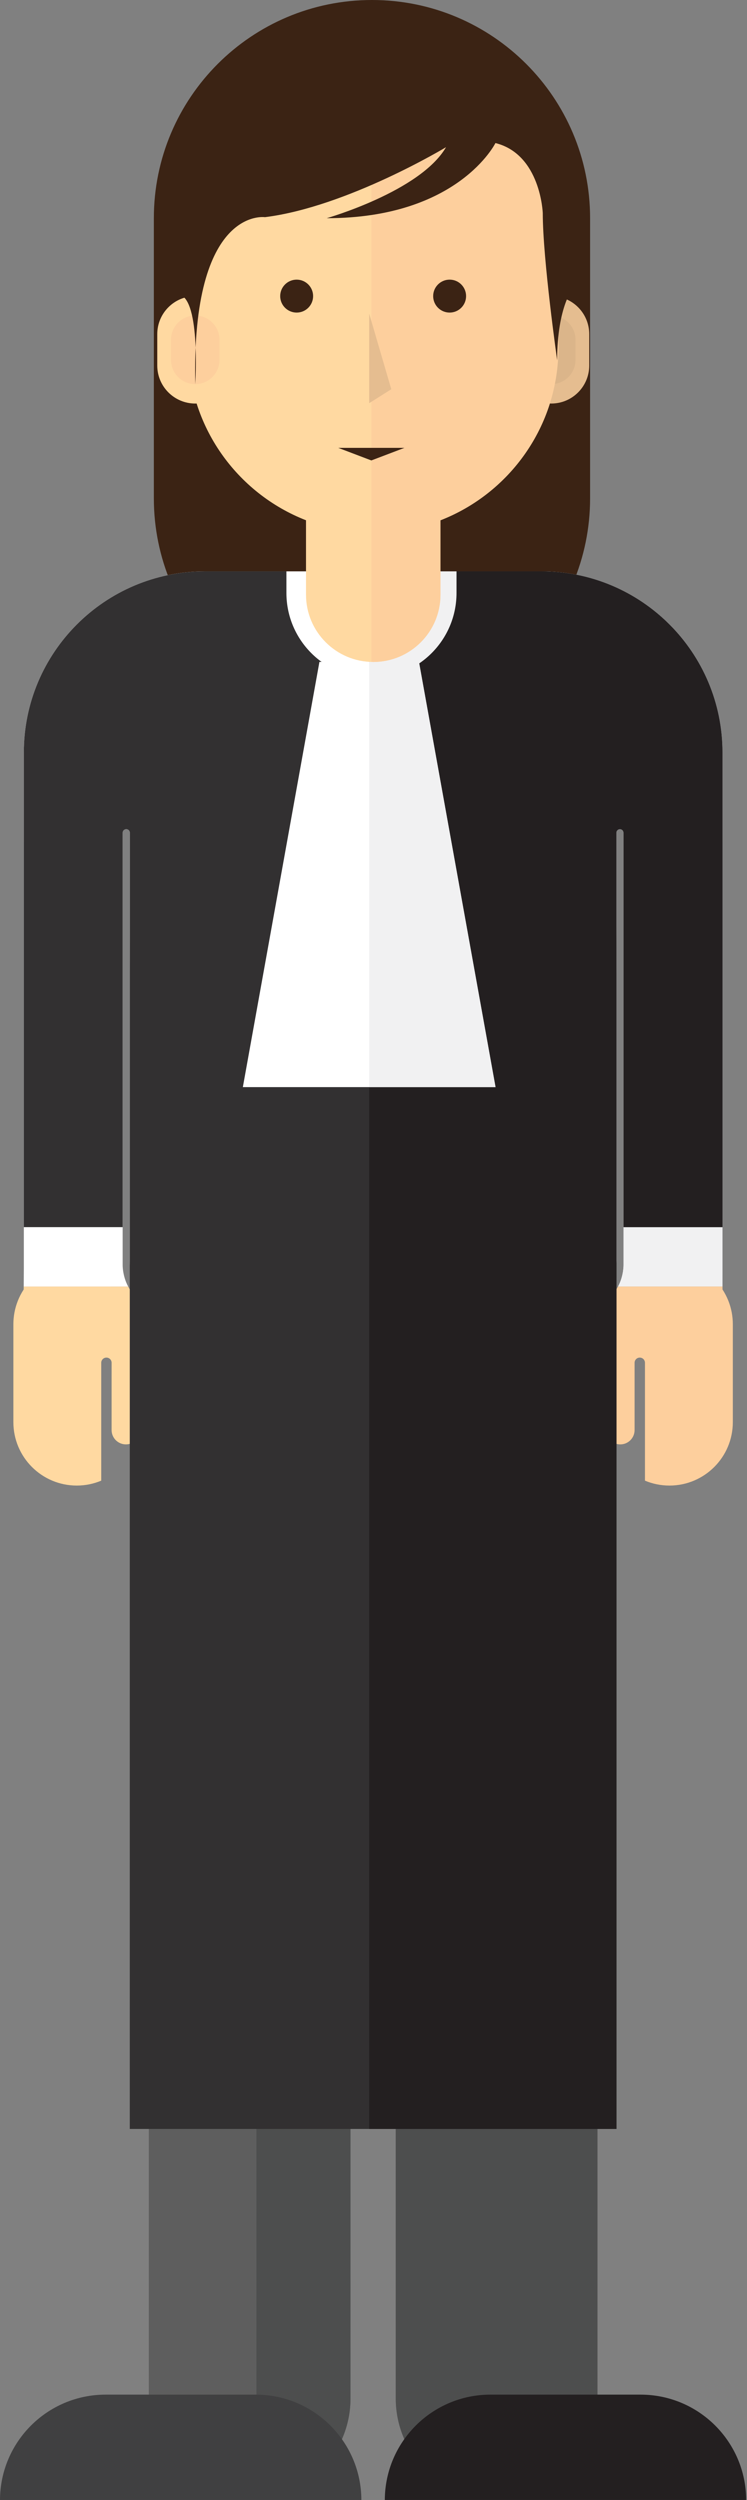 <?xml version="1.0" encoding="utf-8"?>
<!-- Generator: Adobe Illustrator 16.0.4, SVG Export Plug-In . SVG Version: 6.00 Build 0)  -->
<!DOCTYPE svg PUBLIC "-//W3C//DTD SVG 1.0//EN" "http://www.w3.org/TR/2001/REC-SVG-20010904/DTD/svg10.dtd">
<svg version="1.0" xmlns="http://www.w3.org/2000/svg" xmlns:xlink="http://www.w3.org/1999/xlink" x="0px" y="0px"
	 width="146.623px" height="490.419px" viewBox="0 0 146.623 490.419" enable-background="new 0 0 146.623 490.419"
	 xml:space="preserve">
<rect x="0" y="0" width="146.623" height="490.419" fill="#808080" stroke="none"/>
<g id="advokat">
	<g>
		<path fill="#3B2314" d="M115.826,97.747c0,23.645-19.166,42.814-42.813,42.814l0,0c-23.646,0-42.815-19.169-42.815-42.814V42.814
			C30.197,19.166,49.367,0,73.013,0l0,0c23.647,0,42.813,19.166,42.813,42.814V97.747z"/>
		<path fill="#FFD9A1" d="M3.481,255.23c-0.552,1.407-0.855,2.939-0.855,4.54v19.211c0,6.871,5.57,12.442,12.442,12.442
			c1.705,0,3.326-0.345,4.802-0.965v-23.121c0-0.563,0.456-1.018,1.02-1.018c0.562,0,1.02,0.454,1.02,1.018l-0.004,2.606v10.594
			c0,1.551,1.26,2.81,2.812,2.81c1.554,0,2.812-1.259,2.812-2.81v-10.594l-0.02-7.918v-2.256c0-1.647-0.29-3.232-0.902-4.659
			c-0.189-0.446-0.918-1.877-0.918-1.877c-0.205-0.282-0.38-0.569-0.534-0.856H4.655l-0.004,0.584
			C4.188,253.671,3.792,254.43,3.481,255.23z"/>
		<g>
			<path fill="#5E5E5E" d="M29.213,255.608h88.054v214.887c0,10.932-8.861,19.793-19.793,19.793l0,0
				c-10.931,0-19.792-8.861-19.792-19.793V300.849l0.021-1.186v-3.323c0-2.466-1.998-4.466-4.464-4.466l0,0
				c-2.463,0-4.465,2-4.465,4.466v3.323l0.023,2.264v168.568c0,10.932-8.861,19.793-19.792,19.793l0,0
				c-10.933,0-19.793-8.861-19.793-19.793V255.608"/>
		</g>
		<path fill="#4D4E4E" d="M72.915,281.487c-12.472,0.023-22.579,10.141-22.579,22.617v177.728c0,2.901,0.567,5.671,1.565,8.222
			c9.556-1.406,16.896-9.613,16.896-19.559V301.927l-0.023-2.264v-3.323c0-2.466,2.002-4.466,4.465-4.466
			c2.466,0,4.464,2,4.464,4.466v3.323l-0.021,1.186v169.646c0,10.932,8.861,19.793,19.792,19.793
			c10.932,0,19.793-8.861,19.793-19.793V255.608H72.915V281.487z"/>
		<path fill="#FFFFFF" d="M24.074,248.068V181.74v-18.377c0-0.392,0.317-0.708,0.708-0.708c0.39,0,0.707,0.316,0.707,0.708v18.377
			l-0.016,9.518v56.043c0,6.753,5.473,12.229,12.227,12.229h71.077c6.753,0,12.229-5.476,12.229-12.229v-56.043l-0.029-9.518
			v-18.377c0-0.392,0.319-0.708,0.707-0.708c0.391,0,0.706,0.316,0.706,0.708v18.377v66.328c0,0,0.076,2.168-1.078,4.31h20.503
			l-0.006-4.241V165.13l-0.004-2.425v-15.077c0-19.631-15.914-35.545-35.546-35.545H40.225c-19.63,0-35.545,15.915-35.545,35.545
			v16.693l-0.002,0.809v83.864l-0.022,3.384h20.501C24,250.236,24.074,248.068,24.074,248.068z"/>
		<path fill="#F1F1F2" d="M141.809,165.13l-0.004-2.425v-15.077c0-19.631-15.914-35.545-35.546-35.545H72.915V259.53h35.862
			c6.753,0,12.229-5.476,12.229-12.229v-56.043l-0.029-9.518v-18.377c0-0.392,0.319-0.708,0.707-0.708
			c0.391,0,0.706,0.316,0.706,0.708v18.377v66.328c0,0,0.076,2.168-1.078,4.31h20.503l-0.006-4.241V165.13z"/>
		<path fill="#231F20" d="M146.461,490.419c-0.041-11.42-9.303-20.665-20.734-20.665H96.269c-11.427,0-20.698,9.245-20.737,20.665
			H146.461z"/>
		<path fill="#404041" d="M70.933,490.419c-0.043-11.42-9.305-20.665-20.735-20.665H20.735c-11.426,0-20.694,9.245-20.735,20.665
			H70.933z"/>
		<path fill="#FDCF9D" d="M120.775,253.234c0,0-0.73,1.431-0.918,1.877c-0.61,1.427-0.904,3.012-0.904,4.659v2.256l-0.016,7.918
			v10.594c0,1.551,1.256,2.81,2.809,2.81c1.554,0,2.812-1.259,2.812-2.81v-10.594v-2.606c0-0.563,0.456-1.018,1.018-1.018
			c0.563,0,1.019,0.454,1.019,1.018v23.121c1.477,0.62,3.104,0.965,4.804,0.965c6.872,0,12.442-5.571,12.442-12.442v-19.211
			c0-1.601-0.304-3.133-0.855-4.54c-0.313-0.801-0.707-1.56-1.17-2.269v-0.584h-20.503
			C121.152,252.665,120.98,252.952,120.775,253.234z"/>
		<path fill="#323031" d="M141.805,162.705v-15.077c0-19.631-15.914-35.545-35.546-35.545H40.225
			c-19.63,0-35.545,15.915-35.545,35.545v16.693l-0.002,0.809v75.596h19.397V181.74v-18.377c0-0.392,0.317-0.708,0.708-0.708
			c0.39,0,0.707,0.316,0.707,0.708v18.377l-0.016,9.518v59.487l0,0v0.631v166.256h95.532V251.376l-0.002-0.631h0.002v-59.487
			l-0.029-9.518v-18.377c0-0.392,0.319-0.708,0.707-0.708c0.391,0,0.706,0.316,0.706,0.708v18.377v58.985h19.419V165.13
			L141.805,162.705z"/>
		<path fill="#FFFFFF" d="M56.22,112.082v4.241c0,9.221,7.475,16.696,16.695,16.696c9.219,0,16.692-7.476,16.692-16.696v-4.241
			H56.22z"/>
		<path fill="#231F20" d="M141.805,147.628c0-19.631-15.914-35.545-35.546-35.545H72.467v305.549h48.539V251.376l-0.002-0.631h0.002
			v-59.487l-0.029-9.518v-18.377c0-0.392,0.319-0.708,0.707-0.708c0.391,0,0.706,0.316,0.706,0.708v18.377v58.985h19.419V165.13
			l-0.004-2.425V147.628z"/>
		<path fill="#F1F1F2" d="M72.467,132.996c0.15,0.004,0.298,0.022,0.448,0.022c9.219,0,16.692-7.476,16.692-16.696v-4.241H72.467
			V132.996z"/>
		<polygon fill="#FFFFFF" points="97.265,213.259 47.668,213.259 62.698,129.847 82.235,129.847 		"/>
		<polygon fill="#F1F1F2" points="72.467,213.259 97.265,213.259 82.235,129.847 72.467,129.847 		"/>
		<path fill="#FFD9A1" d="M73.263,7.601c-20.079,0-36.354,16.278-36.354,36.354v24.236c0,15.42,9.606,28.588,23.156,33.872v14.599
			c0,7.286,5.908,13.196,13.197,13.196c7.288,0,13.194-5.91,13.194-13.196v-14.599c13.552-5.282,23.157-18.452,23.157-33.872V43.955
			C109.614,23.878,93.34,7.601,73.263,7.601z"/>
		<path fill="#FFD9A1" d="M45.774,71.711c0,4.116-3.335,7.452-7.452,7.452l0,0c-4.113,0-7.452-3.336-7.452-7.452v-6.168
			c0-4.115,3.339-7.452,7.452-7.452l0,0c4.117,0,7.452,3.336,7.452,7.452V71.711z"/>
		<path fill="#FDCF9D" d="M43.084,70.596c0,2.63-2.132,4.762-4.762,4.762l0,0c-2.628,0-4.759-2.131-4.759-4.762v-3.939
			c0-2.628,2.131-4.759,4.759-4.759l0,0c2.63,0,4.762,2.131,4.762,4.759V70.596z"/>
		<path fill="#E5BD90" d="M115.653,71.711c0,4.116-3.334,7.452-7.449,7.452l0,0c-4.115,0-7.454-3.336-7.454-7.452v-6.168
			c0-4.115,3.339-7.452,7.454-7.452l0,0c4.115,0,7.449,3.336,7.449,7.452V71.711z"/>
		<path fill="#DBB58A" d="M112.963,70.598c0,2.628-2.131,4.76-4.759,4.76l0,0c-2.631,0-4.763-2.131-4.763-4.76v-3.941
			c0-2.628,2.132-4.759,4.763-4.759l0,0c2.628,0,4.759,2.131,4.759,4.759V70.598z"/>
		<path fill="#FDCF9D" d="M109.54,41.772c-0.012-0.219-0.031-0.437-0.049-0.656c-0.039-0.517-0.088-1.031-0.15-1.542
			c-0.027-0.229-0.055-0.458-0.086-0.685c-0.08-0.56-0.17-1.117-0.275-1.671c-0.026-0.145-0.048-0.29-0.077-0.437
			c-0.141-0.701-0.302-1.393-0.481-2.078c-0.033-0.129-0.072-0.254-0.107-0.382c-0.154-0.56-0.318-1.115-0.499-1.663
			c-0.059-0.184-0.121-0.364-0.185-0.544c-0.182-0.526-0.373-1.047-0.578-1.564c-0.057-0.139-0.107-0.282-0.167-0.422
			c-0.546-1.325-1.168-2.611-1.858-3.854c-0.053-0.09-0.108-0.182-0.159-0.274c-0.31-0.54-0.628-1.073-0.963-1.595
			c-0.059-0.092-0.117-0.184-0.176-0.274c-1.194-1.83-2.546-3.546-4.041-5.127c-0.033-0.036-0.064-0.071-0.099-0.102
			c-2.041-2.145-4.34-4.041-6.853-5.638c-0.012-0.008-0.023-0.016-0.037-0.023l-0.912-0.564C86.363,9.456,80.03,7.601,73.263,7.601
			c-0.119,0-0.236,0.008-0.352,0.01V129.84c0.115,0.004,0.232,0.018,0.352,0.018c7.288,0,13.194-5.91,13.194-13.196v-14.599
			c13.552-5.282,23.157-18.452,23.157-33.872V43.955C109.614,43.221,109.585,42.495,109.54,41.772z"/>
		<path fill="#3B2314" d="M97.247,28.062c0,0-7.271,14.742-33.121,14.742c0,0,18.378-5.25,23.427-13.935
			c0,0-19.388,11.714-35.544,13.733c0,0-14.443-2.139-13.683,32.759c0,0,1.161-18.016-3.687-17.613l0.809-29.082l23.83-23.023
			l23.024-0.403l24.233,16.156l6.059,34.939c0,0-3.23,3.635-3.23,14.338c0,0-2.828-19.792-2.828-28.88
			C106.536,41.794,106.134,30.283,97.247,28.062z"/>
		<polygon fill="#3B2314" points="79.385,87.856 72.888,90.326 66.391,87.856 		"/>
		<circle fill="#3B2314" cx="58.228" cy="58.088" r="3.231"/>
		<circle fill="#3B2314" cx="88.254" cy="58.088" r="3.231"/>
		<polygon fill="#E5BD90" points="72.467,61.522 72.467,79.093 76.803,76.354 		"/>
	</g>
</g>
<g id="arsitek">
</g>
<g id="creativeprenuer">
</g>
<g id="diplomat">
</g>
<g id="engineer_manager">
</g>
<g id="entreprenuer">
</g>
<g id="it-consultant">
</g>
<g id="manajemen_operasional">
</g>
<g id="public_relation">
</g>
<g id="teknopreneur">
</g>
<g id="trader2">
</g>
</svg>
